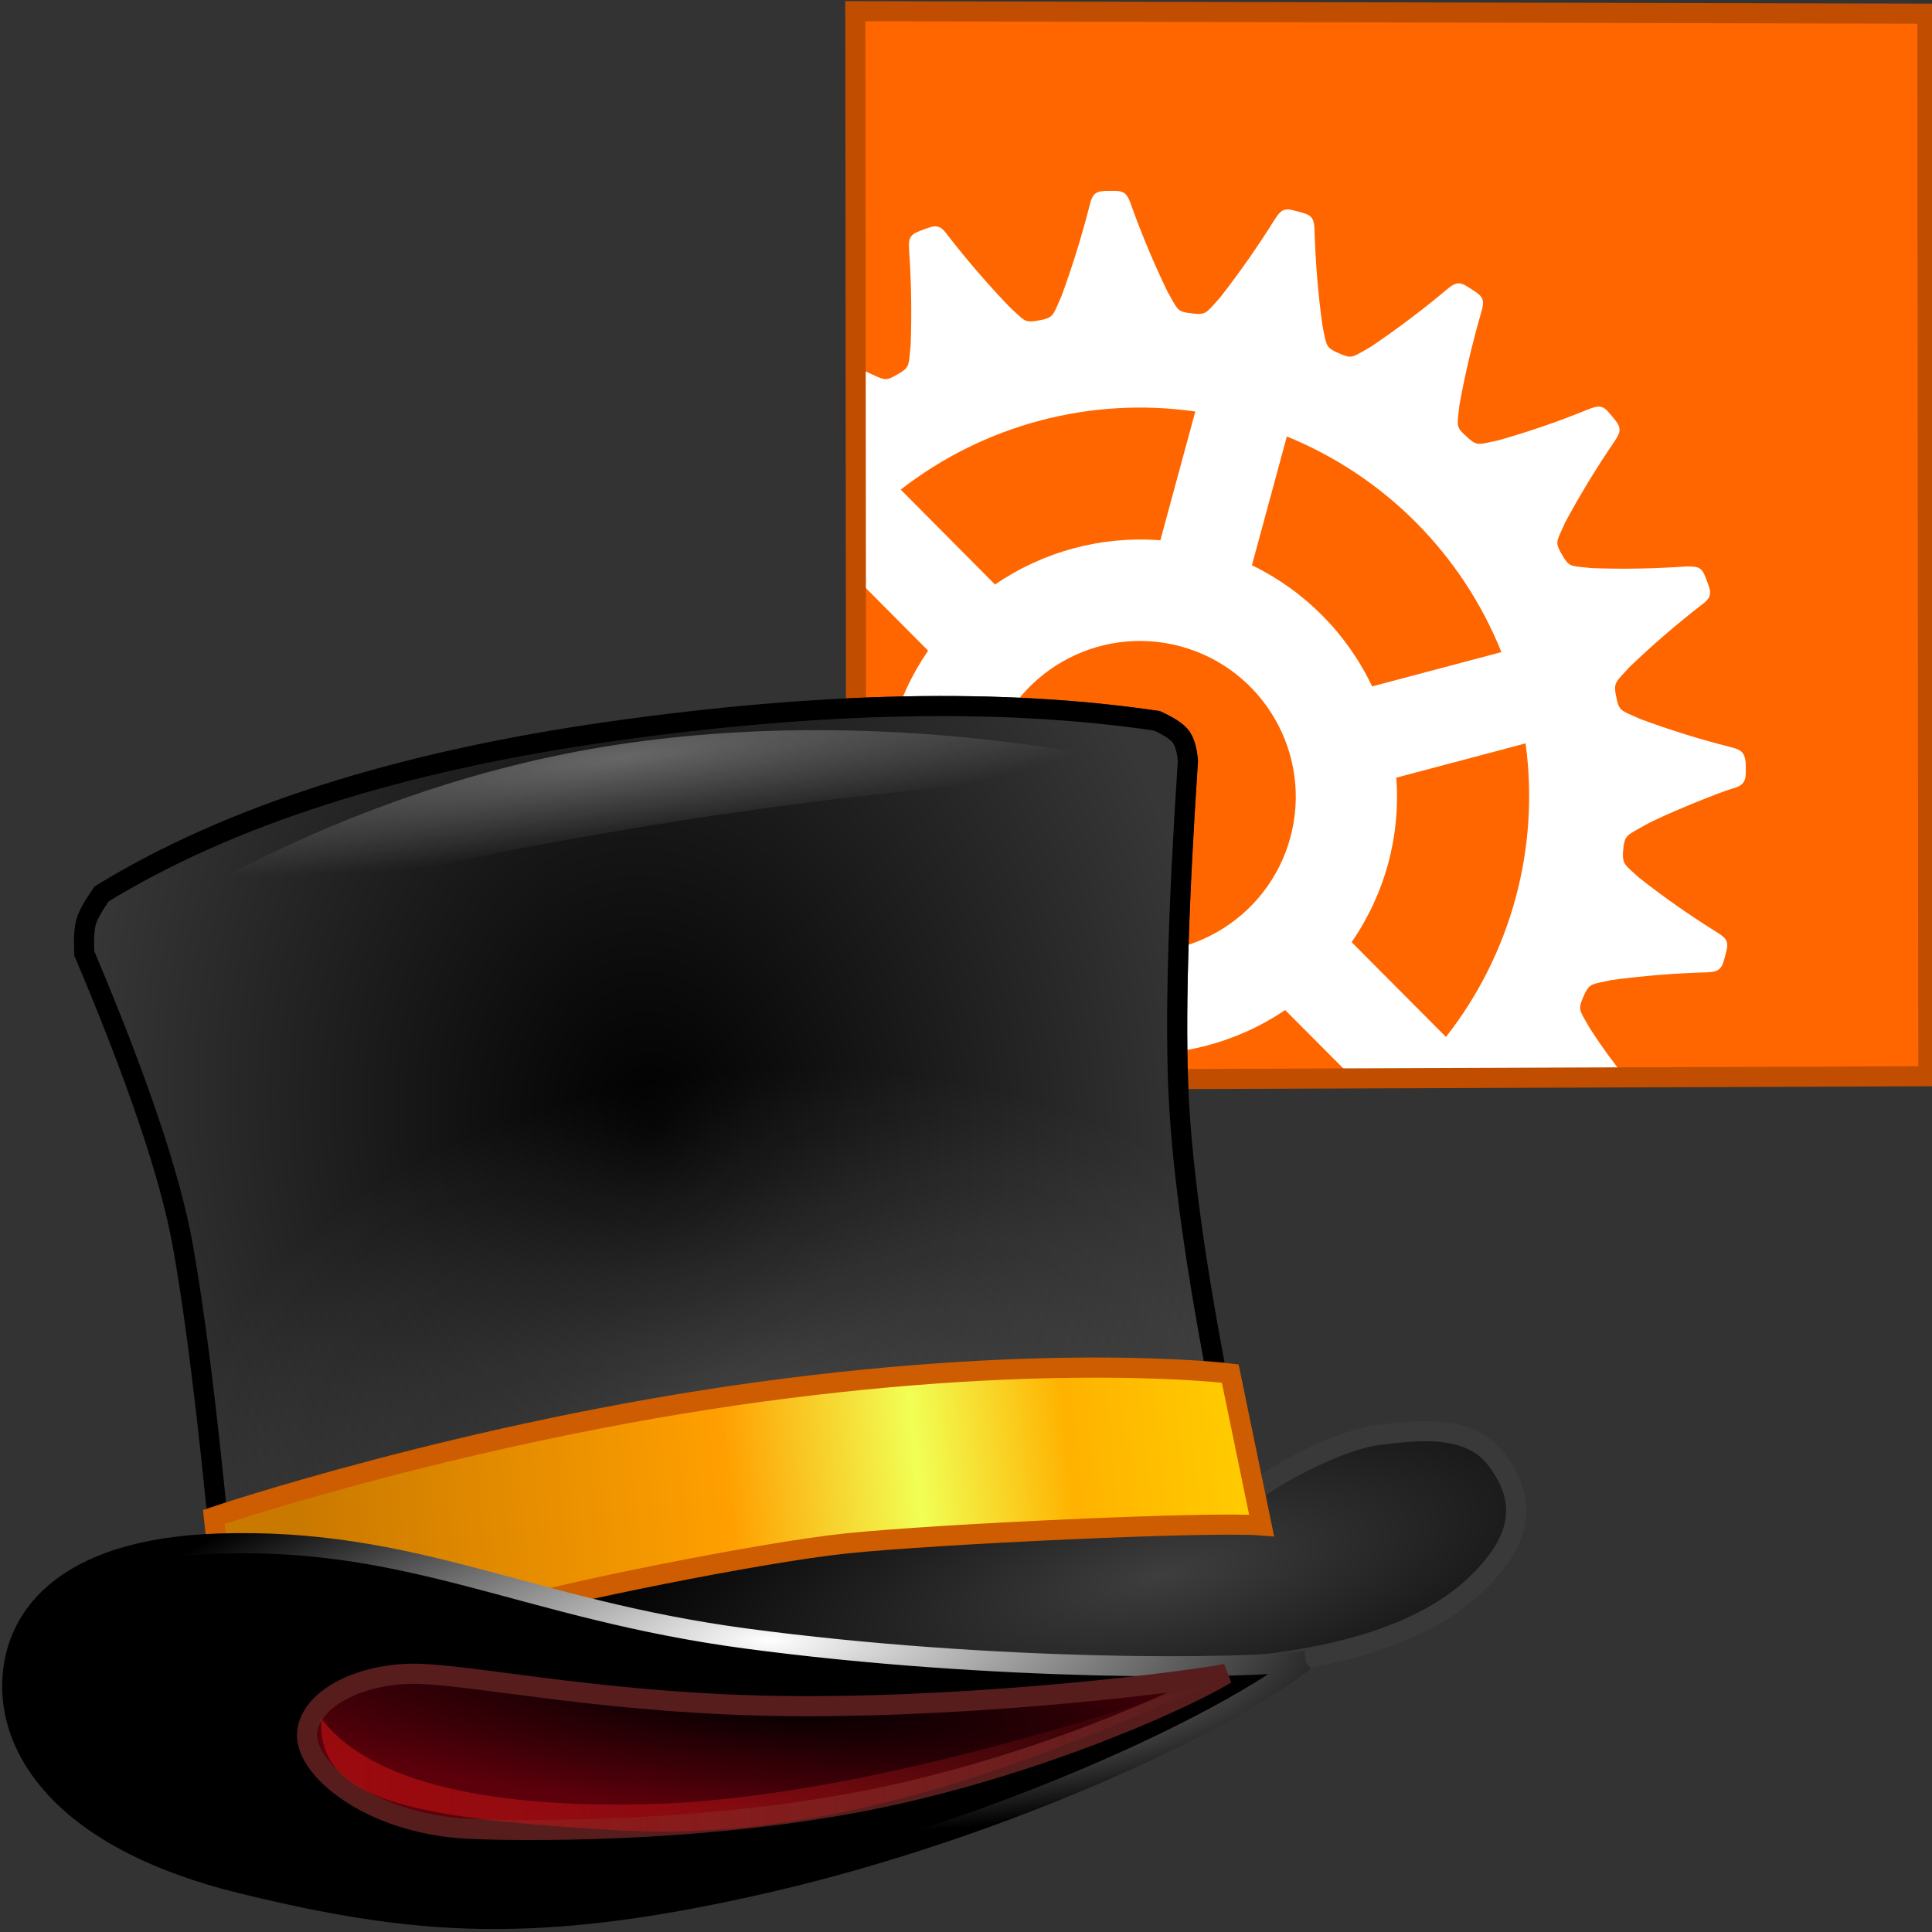 <?xml version="1.0" encoding="UTF-8" standalone="no"?>
<svg
   xmlns:dc="http://purl.org/dc/elements/1.1/"
   xmlns:cc="http://creativecommons.org/ns#"
   xmlns:rdf="http://www.w3.org/1999/02/22-rdf-syntax-ns#"
   xmlns:svg="http://www.w3.org/2000/svg"
   xmlns="http://www.w3.org/2000/svg"
   xmlns:xlink="http://www.w3.org/1999/xlink"
   xmlns:sodipodi="http://sodipodi.sourceforge.net/DTD/sodipodi-0.dtd"
   xmlns:inkscape="http://www.inkscape.org/namespaces/inkscape"
   width="48px"
   height="48px"
   id="svg3826"
   version="1.1"
   inkscape:version="1.0.1 (3bc2e813f5, 2020-09-07)"
   sodipodi:docname="pdg_link.svg">
  <rect width="100%" height="100%" fill="#333333" stroke="none"/>
  <defs
     id="defs3828">
    <linearGradient
       id="linearGradient4507">
      <stop
         style="stop-color:#ffffff;stop-opacity:0.333;"
         offset="0"
         id="stop4509" />
      <stop
         style="stop-color:#ffffff;stop-opacity:0;"
         offset="1"
         id="stop4511" />
    </linearGradient>
    <linearGradient
       id="linearGradient4497">
      <stop
         style="stop-color:#ffffff;stop-opacity:1;"
         offset="0"
         id="stop4499" />
      <stop
         style="stop-color:#000000;stop-opacity:1;"
         offset="1"
         id="stop4501" />
    </linearGradient>
    <linearGradient
       id="linearGradient4483">
      <stop
         style="stop-color:#ca7900;stop-opacity:1;"
         offset="0"
         id="stop4485" />
      <stop
         id="stop4495"
         offset="0.452"
         style="stop-color:#ff9f00;stop-opacity:1;" />
      <stop
         id="stop4493"
         offset="0.653"
         style="stop-color:#f1ff55;stop-opacity:1;" />
      <stop
         id="stop4491"
         offset="0.813"
         style="stop-color:#ffb200;stop-opacity:1;" />
      <stop
         style="stop-color:#ffcc00;stop-opacity:1;"
         offset="1"
         id="stop4487" />
    </linearGradient>
    <linearGradient
       id="linearGradient4457">
      <stop
         style="stop-color:#f5a623;stop-opacity:1;"
         offset="0"
         id="stop4459" />
      <stop
         id="stop4481"
         offset="0.07"
         style="stop-color:#f5a623;stop-opacity:1;" />
      <stop
         id="stop4479"
         offset="0.186"
         style="stop-color:#f5a623;stop-opacity:1;" />
      <stop
         id="stop4477"
         offset="0.281"
         style="stop-color:#f5a623;stop-opacity:1;" />
      <stop
         id="stop4475"
         offset="0.373"
         style="stop-color:#f5a623;stop-opacity:1;" />
      <stop
         id="stop4473"
         offset="0.484"
         style="stop-color:#f5a623;stop-opacity:1;" />
      <stop
         id="stop4471"
         offset="0.599"
         style="stop-color:#f5a623;stop-opacity:1;" />
      <stop
         id="stop4469"
         offset="0.684"
         style="stop-color:#f5a623;stop-opacity:1;" />
      <stop
         id="stop4467"
         offset="0.797"
         style="stop-color:#f5a623;stop-opacity:1;" />
      <stop
         id="stop4465"
         offset="0.888"
         style="stop-color:#f5a623;stop-opacity:1;" />
      <stop
         style="stop-color:#f5a623;stop-opacity:1;"
         offset="1"
         id="stop4461" />
    </linearGradient>
    <linearGradient
       id="linearGradient4449">
      <stop
         style="stop-color:#3e3e3e;stop-opacity:1;"
         offset="0"
         id="stop4451" />
      <stop
         style="stop-color:#000000;stop-opacity:1;"
         offset="1"
         id="stop4453" />
    </linearGradient>
    <linearGradient
       id="linearGradient4441">
      <stop
         style="stop-color:#ffffff;stop-opacity:0.198;"
         offset="0"
         id="stop4443" />
      <stop
         style="stop-color:#ffffff;stop-opacity:0;"
         offset="1"
         id="stop4445" />
    </linearGradient>
    <linearGradient
       id="linearGradient4429">
      <stop
         style="stop-color:#000000;stop-opacity:1;"
         offset="0"
         id="stop4431" />
      <stop
         id="stop4437"
         offset="1"
         style="stop-color:#373737;stop-opacity:1;" />
    </linearGradient>
    <linearGradient
       id="linearGradient4419">
      <stop
         style="stop-color:#ffffff;stop-opacity:1;"
         offset="0"
         id="stop4421" />
      <stop
         id="stop4427"
         offset="0.5"
         style="stop-color:#ffffff;stop-opacity:0.739;" />
      <stop
         style="stop-color:#ffffff;stop-opacity:0;"
         offset="1"
         id="stop4423" />
    </linearGradient>
    <linearGradient
       id="linearGradient4399">
      <stop
         style="stop-color:#b80e0e;stop-opacity:0.685;"
         offset="0"
         id="stop4401" />
      <stop
         style="stop-color:#ef2929;stop-opacity:0;"
         offset="1"
         id="stop4403" />
    </linearGradient>
    <linearGradient
       id="linearGradient4389">
      <stop
         style="stop-color:#000000;stop-opacity:1;"
         offset="0"
         id="stop4391" />
      <stop
         style="stop-color:#5c000b;stop-opacity:1;"
         offset="1"
         id="stop4393" />
    </linearGradient>
    <radialGradient
       inkscape:collect="always"
       xlink:href="#linearGradient4389"
       id="radialGradient4395"
       cx="23.904"
       cy="25.395"
       fx="23.904"
       fy="25.395"
       r="14.523"
       gradientTransform="matrix(1.15,0.107,-0.019,0.2,2.012,17.327)"
       gradientUnits="userSpaceOnUse" />
    <linearGradient
       inkscape:collect="always"
       xlink:href="#linearGradient4399"
       id="linearGradient4405"
       x1="10.299"
       y1="33.018"
       x2="38.335"
       y2="33.018"
       gradientUnits="userSpaceOnUse"
       gradientTransform="matrix(0.8,0,0,0.799,9.839,-0.081)" />
    <radialGradient
       inkscape:collect="always"
       xlink:href="#linearGradient4429"
       id="radialGradient4435"
       cx="20.572"
       cy="13.501"
       fx="20.572"
       fy="13.501"
       r="17.885"
       gradientTransform="matrix(0.794,-0.098,0.127,1.029,8.254,-1.168)"
       gradientUnits="userSpaceOnUse" />
    <radialGradient
       inkscape:collect="always"
       xlink:href="#linearGradient4441"
       id="radialGradient4447"
       cx="23.623"
       cy="28.883"
       fx="23.623"
       fy="28.883"
       r="18.151"
       gradientTransform="matrix(0.759,-0.075,0.046,0.467,9.543,6.123)"
       gradientUnits="userSpaceOnUse" />
    <radialGradient
       inkscape:collect="always"
       xlink:href="#linearGradient4449"
       id="radialGradient4455"
       cx="33.895"
       cy="22.824"
       fx="33.895"
       fy="22.824"
       r="14.886"
       gradientTransform="matrix(1.036,-0.216,0.074,0.353,2.194,21.109)"
       gradientUnits="userSpaceOnUse" />
    <linearGradient
       inkscape:collect="always"
       xlink:href="#linearGradient4483"
       id="linearGradient4489"
       x1="9.29"
       y1="29.684"
       x2="39.035"
       y2="26.704"
       gradientUnits="userSpaceOnUse"
       gradientTransform="matrix(0.788,0,0,0.788,10.285,-2.409)" />
    <radialGradient
       inkscape:collect="always"
       xlink:href="#linearGradient4497"
       id="radialGradient4503"
       cx="24.163"
       cy="26.352"
       fx="24.163"
       fy="26.352"
       r="20.624"
       gradientTransform="matrix(0.788,0,0,0.236,10.166,17.265)"
       gradientUnits="userSpaceOnUse" />
    <radialGradient
       inkscape:collect="always"
       xlink:href="#linearGradient4507"
       id="radialGradient4513"
       cx="19.521"
       cy="-4.862"
       fx="19.521"
       fy="-4.862"
       r="16.693"
       gradientTransform="matrix(0.867,-0.117,0.018,0.132,8.716,4.465)"
       gradientUnits="userSpaceOnUse" />
  </defs>
  <sodipodi:namedview
     id="base"
     pagecolor="#ffffff"
     bordercolor="#666666"
     borderopacity="1.0"
     inkscape:pageopacity="0.0"
     inkscape:pageshadow="2"
     inkscape:zoom="19.79899"
     inkscape:cx="9.044586"
     inkscape:cy="22.785714"
     inkscape:current-layer="layer1"
     showgrid="true"
     inkscape:grid-bbox="true"
     inkscape:document-units="px"
     inkscape:window-width="2560"
     inkscape:window-height="1377"
     inkscape:window-x="-8"
     inkscape:window-y="-8"
     inkscape:window-maximized="1"
     inkscape:document-rotation="0"
     inkscape:snap-global="false" />
  <g
     id="layer1"
     inkscape:label="Layer 1"
     inkscape:groupmode="layer">
    <g
       id="g18266"
       transform="matrix(1.779,-1.804,1.804,1.78,-111.236,109.649)"
       style="stroke-width:0.395">
      <path
         style="fill:#ffffff;fill-rule:evenodd;stroke:none;stroke-width:0.395px;stroke-linecap:butt;stroke-linejoin:miter;stroke-opacity:1"
         d="M 67.455,6.92 74.821,14.42 67.411,21.741 60,14.286 Z"
         id="path18250" />
      <g
         id="Page-1"
         stroke="none"
         stroke-width="2.807"
         fill="none"
         fill-rule="evenodd"
         transform="matrix(0.099,0.099,-0.099,0.099,67.41,6.881)">
        <g
           id="engine_logo"
           fill="#ff6600"
           fill-rule="nonzero"
           style="stroke-width:18.421">
          <path
             d="m 18.44,73.05 -0.54,2 h 17 l -4.86,-4.94 c -3.418,2.274 -7.511,3.312 -11.6,2.94 z"
             id="Shape"
             style="stroke-width:2.807" />
          <path
             d="m 37.94,53.89 c 0.138,2.02 -0.068,4.049 -0.61,6 -0.55,1.967 -1.429,3.826 -2.6,5.5 l 6.56,6.68 c 4.604,-5.785 6.667,-13.188 5.72,-20.52 z"
             id="path17588"
             style="stroke-width:2.807" />
          <path
             d="M 3.66,62.73 0,63.67 V 75 h 11 l 1,-3.72 C 8.328,69.462 5.386,66.446 3.66,62.73 Z"
             id="path17590"
             style="stroke-width:2.807" />
          <path
             d="m 36.29,47.49 9.07,-2.34 C 42.653,38.27 37.268,32.785 30.44,29.95 l -2.51,9 c 3.678,1.812 6.627,4.824 8.36,8.54 z"
             id="path17592"
             style="stroke-width:2.807" />
          <path
             d="m 0,0 v 24.69 c 0.37,0.21 0.7,0.39 0.93,0.49 1.25,0.57 1.35,0.73 2,0.39 l 0.5,-0.28 C 4.07,24.88 3.99,24.71 4.14,23.35 4.232,21.16 4.212,18.968 4.08,16.78 4.02,15.99 4.08,15.67 4.8,15.4 l 0.58,-0.21 c 0.71,-0.27 1,-0.07 1.44,0.56 1.333,1.739 2.755,3.408 4.26,5 1,0.92 1,1.1 1.81,1 l 0.55,-0.1 c 0.74,-0.19 0.71,-0.38 1.28,-1.62 0.773,-2.058 1.44,-4.154 2,-6.28 0.19,-0.77 0.35,-1.05 1.11,-1.08 h 0.62 c 0.76,0 0.94,0.24 1.2,1 0.724,2.07 1.559,4.099 2.5,6.08 0.67,1.19 0.66,1.38 1.41,1.5 l 0.57,0.07 c 0.76,0.05 0.79,-0.14 1.72,-1.15 1.359,-1.721 2.631,-3.51 3.81,-5.36 0.42,-0.67 0.66,-0.89 1.39,-0.68 l 0.59,0.16 c 0.74,0.21 0.83,0.52 0.84,1.31 0.053,2.194 0.219,4.384 0.5,6.56 0.27,1.34 0.2,1.51 0.88,1.87 l 0.52,0.23 c 0.71,0.28 0.79,0.11 2,-0.56 1.826,-1.216 3.588,-2.524 5.28,-3.92 0.6,-0.51 0.9,-0.64 1.53,-0.22 l 0.52,0.34 c 0.63,0.42 0.62,0.75 0.39,1.5 -0.625,2.102 -1.142,4.235 -1.55,6.39 -0.16,1.36 -0.28,1.51 0.26,2.05 l 0.42,0.39 c 0.59,0.49 0.72,0.35 2.06,0.08 2.113,-0.586 4.193,-1.287 6.23,-2.1 0.74,-0.29 1.06,-0.33 1.53,0.27 l 0.39,0.47 c 0.47,0.6 0.36,0.9 -0.09,1.55 -1.251,1.804 -2.406,3.674 -3.46,5.6 -0.56,1.24 -0.72,1.34 -0.38,2 l 0.28,0.49 c 0.41,0.65 0.58,0.56 1.94,0.72 2.19,0.094 4.383,0.071 6.57,-0.07 0.79,0 1.11,0 1.38,0.73 l 0.21,0.57 c 0.27,0.72 0.07,1 -0.56,1.45 -1.739,1.333 -3.408,2.755 -5,4.26 -0.92,1 -1.1,1.05 -1,1.81 l 0.11,0.56 c 0.19,0.74 0.38,0.71 1.62,1.28 2.056,0.779 4.152,1.447 6.28,2 0.77,0.2 1,0.36 1.08,1.12 v 0.61 c 0,0.76 -0.24,1 -1,1.2 -0.76,0.2 -4.89,1.83 -6.08,2.5 -1.19,0.67 -1.38,0.66 -1.51,1.42 l -0.06,0.56 c 0,0.77 0.14,0.8 1.15,1.72 1.715,1.368 3.504,2.64 5.36,3.81 0.67,0.42 0.89,0.66 0.68,1.39 l -0.16,0.6 c -0.21,0.73 -0.52,0.82 -1.31,0.84 -2.194,0.049 -4.383,0.213 -6.56,0.49 -1.34,0.28 -1.51,0.21 -1.87,0.88 l -0.23,0.52 c -0.28,0.71 -0.11,0.8 0.56,2 0.766,1.21 1.601,2.375 2.5,3.49 H 75 v -75 z"
             id="path17594"
             style="stroke-width:2.807" />
          <path
             d="m 2.62,50.28 c 0.545,-1.967 1.421,-3.827 2.59,-5.5 L 0,39.47 V 56.84 L 2,56.33 C 1.856,54.293 2.066,52.246 2.62,50.28 Z"
             id="path17596"
             style="stroke-width:2.807" />
          <path
             d="M 30.49,58.03 C 32.102,52.225 28.705,46.213 22.9,44.599 17.096,42.985 11.083,46.381 9.467,52.185 7.852,57.989 11.247,64.003 17.05,65.62 c 5.806,1.606 11.817,-1.789 13.44,-7.59 z"
             id="path17598"
             style="stroke-width:2.807" />
          <path
             d="m 21.53,37.16 2.51,-9 C 16.712,27.057 9.251,28.981 3.37,33.49 l 6.56,6.69 c 3.408,-2.302 7.502,-3.368 11.6,-3.02 z"
             id="path17600"
             style="stroke-width:2.807" />
        </g>
      </g>
      <path
         style="fill:none;fill-rule:evenodd;stroke:#c14d00;stroke-width:0.197;stroke-linecap:butt;stroke-linejoin:miter;stroke-miterlimit:4;stroke-dasharray:none;stroke-opacity:1"
         d="M 67.455,6.92 74.821,14.42 67.411,21.741 60,14.286 Z"
         id="path18252" />
    </g>
    <g
       id="g4266"
       transform="translate(-10.102,17.274)">
      <path
         style="fill:url(#radialGradient4435);fill-opacity:1;stroke:#393939;stroke-width:0.5;stroke-miterlimit:4;stroke-dasharray:none;stroke-opacity:1"
         inkscape:connector-curvature="0"
         d="m 15.575,21.157 c -0.317,-3.314 -0.63,-5.821 -0.938,-7.521 -0.308,-1.7 -1.123,-4.109 -2.443,-7.228 -0.014,-0.36 0.002,-0.622 0.05,-0.785 0.048,-0.163 0.175,-0.392 0.382,-0.688 3.169,-1.943 7.378,-3.287 12.626,-4.032 5.248,-0.745 9.779,-0.834 13.591,-0.269 0.299,0.135 0.496,0.264 0.592,0.387 0.095,0.123 0.155,0.326 0.18,0.609 -0.246,3.712 -0.322,6.497 -0.228,8.356 0.094,1.859 0.432,4.284 1.015,7.275 z"
         id="Path-3" />
      <path
         id="path4439"
         d="m 15.575,21.157 c -0.317,-3.314 -0.63,-5.821 -0.938,-7.521 -0.308,-1.7 -1.123,-4.109 -2.443,-7.228 -0.014,-0.36 0.002,-0.622 0.05,-0.785 0.048,-0.163 0.175,-0.392 0.382,-0.688 3.169,-1.943 7.378,-3.287 12.626,-4.032 5.248,-0.745 9.779,-0.834 13.591,-0.269 0.299,0.135 0.496,0.264 0.592,0.387 0.095,0.123 0.155,0.326 0.18,0.609 -0.246,3.712 -0.322,6.497 -0.228,8.356 0.094,1.859 0.432,4.284 1.015,7.275 z"
         inkscape:connector-curvature="0"
         style="fill:url(#radialGradient4447);fill-opacity:1;stroke:#000000;stroke-width:0.5;stroke-miterlimit:4;stroke-dasharray:none;stroke-opacity:1" />
      <path
         style="fill:url(#radialGradient4455);fill-opacity:1;stroke:#393939;stroke-width:0.5;stroke-miterlimit:4;stroke-dasharray:none;stroke-opacity:1"
         inkscape:connector-curvature="0"
         d="m 18.136,22.327 10.802,-2.675 c 4.63,-0.692 12.019,0.352 12.375,0.087 0.596,-0.445 2.125,-1.258 3.047,-1.364 0.922,-0.106 2.244,-0.294 2.928,0.622 0.684,0.915 0.759,1.897 -0.546,3.123 -1.305,1.226 -3.584,1.924 -6.729,2.076 -1.552,0.075 -5.946,0.426 -9.391,0.211 z"
         id="Path-4"
         sodipodi:nodetypes="ccssssscc" />
      <path
         style="fill:url(#linearGradient4489);fill-opacity:1;stroke:#ce5c00;stroke-width:0.5;stroke-miterlimit:4;stroke-dasharray:none;stroke-opacity:1"
         inkscape:connector-curvature="0"
         d="m 15.415,20.414 c 0,0 6.236,-2.109 13.572,-3.108 7.336,-0.999 11.68,-0.455 11.68,-0.455 l 0.779,3.774 c -1.282,-0.105 -8.103,0.217 -10.3,0.445 -2.198,0.228 -7.359,1.292 -8.107,1.572 l -7.25,1.239 z"
         id="Path-5"
         sodipodi:nodetypes="czccsccc" />
      <path
         style="fill:#000000;stroke:url(#radialGradient4503);stroke-width:0.5;stroke-miterlimit:4;stroke-dasharray:none;stroke-opacity:1"
         inkscape:connector-curvature="0"
         d="m 42.516,23.984 c -1.976,1.566 -7.571,4.178 -13.324,5.508 -5.753,1.331 -8.775,1.08 -13.073,0.031 -4.298,-1.049 -5.691,-3.161 -5.713,-4.86 -0.021,-1.699 1.216,-3.462 5.135,-3.588 4.863,-0.157 7.625,1.628 13.082,2.358 6.134,0.82 12.44,0.776 13.893,0.551 z"
         id="Path"
         sodipodi:nodetypes="csssssc" />
      <path
         style="fill:url(#radialGradient4395);fill-opacity:1;stroke:#571d1d;stroke-width:0.5;stroke-miterlimit:4;stroke-dasharray:none;stroke-opacity:1"
         inkscape:connector-curvature="0"
         d="m 40.564,24.313 c -0.878,0.172 -5.948,0.838 -10.781,0.801 -4.411,-0.034 -7.649,-0.74 -9.241,-0.801 -1.343,-0.051 -2.697,0.543 -2.808,1.437 -0.111,0.894 1.542,2.279 3.969,2.408 1.22,0.065 5.744,0.12 9.892,-0.692 4.105,-0.804 7.835,-2.47 8.969,-3.153 z"
         id="Path-2" />
      <path
         style="fill:url(#linearGradient4405);fill-opacity:1;stroke:none;stroke-width:1"
         d="m 18.081,25.413 c 1.238,1.672 4.413,2.226 8.081,2.138 4.858,-0.117 10.741,-1.985 14.344,-3.147 -4.868,2.218 -9.873,4.091 -15.03,3.796 -5.289,-0.303 -7.505,-0.77 -7.394,-2.786 z"
         id="path4397"
         inkscape:connector-curvature="0"
         sodipodi:nodetypes="cscsc" />
      <path
         style="fill:url(#radialGradient4513);fill-opacity:1;stroke:none;stroke-width:1"
         d="M 12.872,6.196 C 21.492,3.813 30.244,2.27 39.181,1.901 c 0,0 -6.461,-1.775 -13.732,-0.676 -7.271,1.098 -12.577,4.972 -12.577,4.972 z"
         id="path4505"
         inkscape:connector-curvature="0"
         sodipodi:nodetypes="cczc" />
    </g>
  </g>
</svg>
